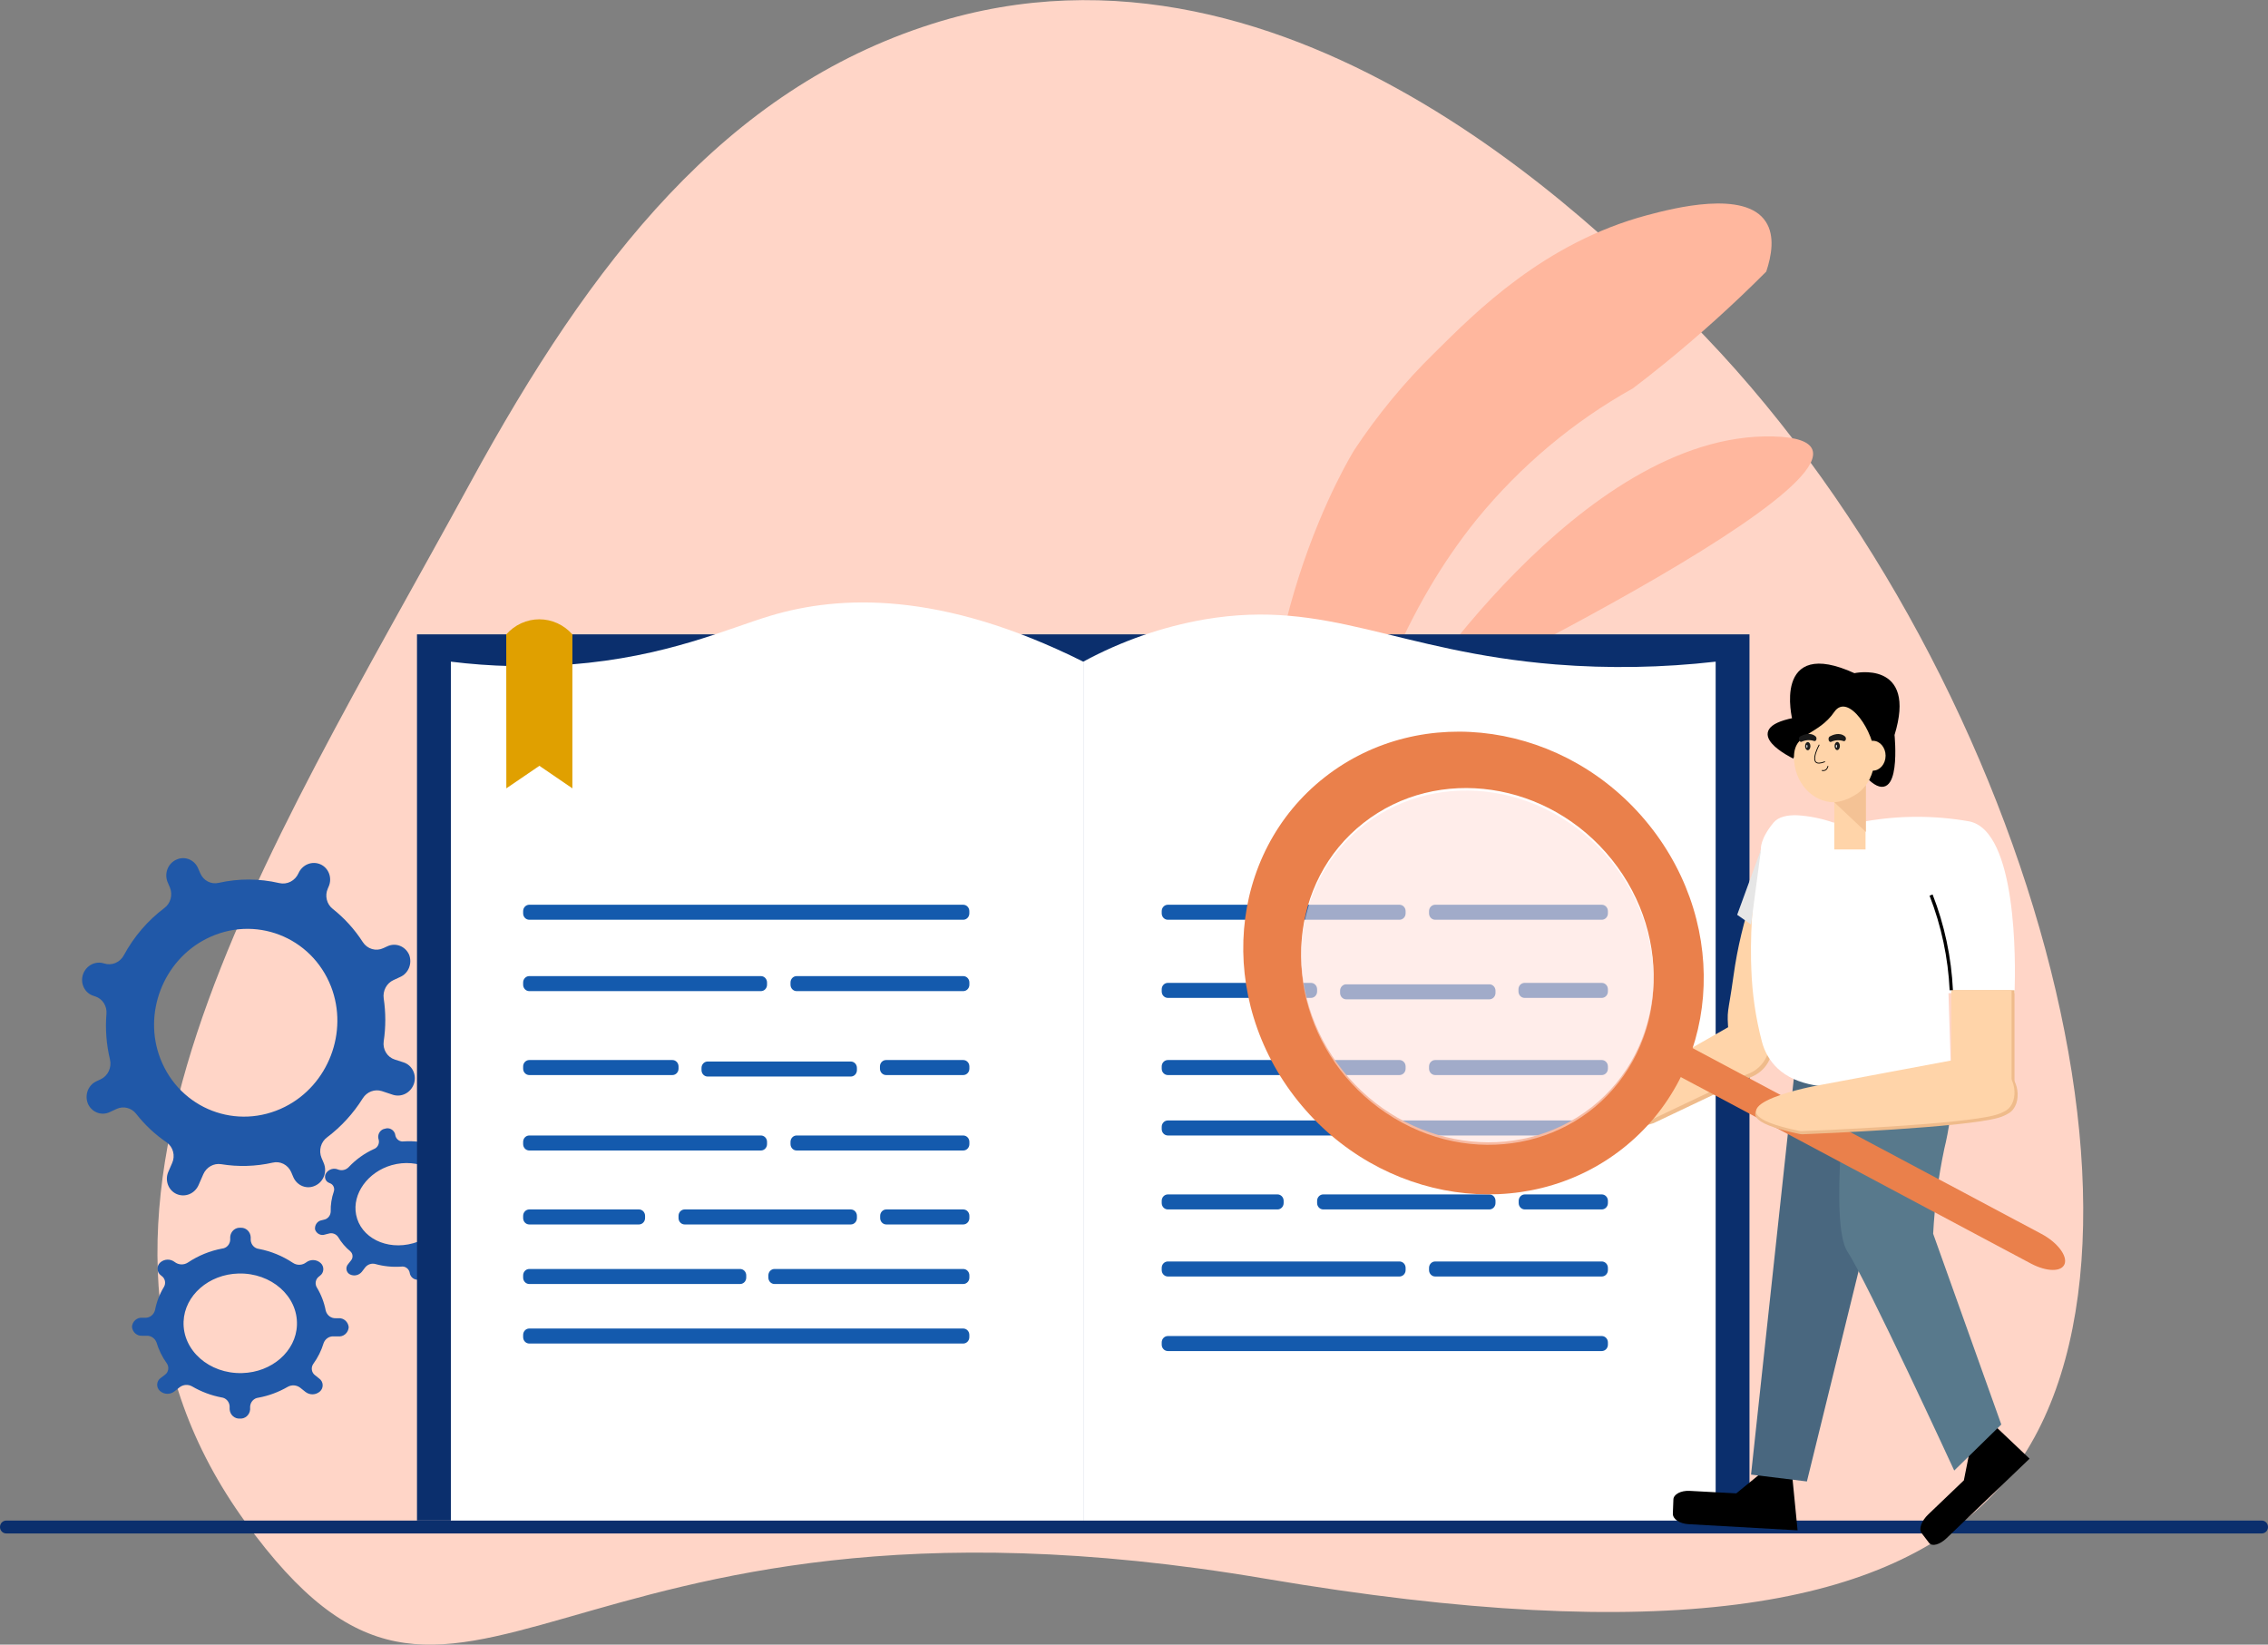 <svg width="691" height="501" viewBox="0 0 691 501" fill="none" xmlns="http://www.w3.org/2000/svg">
<rect x="0" y="0" width="691" height="501" fill="#808080" stroke="none"/>
<g clip-path="url(#clip0)">
<path d="M74.811 463.722C7.909 371.551 79.497 263.955 143.257 147.12C180.338 79.161 220.993 27.249 283.982 7.275C394.681 -27.87 493.179 74.994 519.533 102.525C620.902 208.384 670.158 393.093 605.734 456.8C572.947 489.29 507.358 501.579 385.54 480.913C164.831 443.423 141.713 555.879 74.811 463.722Z" fill="#FFD5C7"/>
<path d="M427.387 216.774C427.387 216.774 481.491 131.539 540.173 132.952C598.854 134.365 427.387 216.774 427.387 216.774Z" fill="#FFB79E"/>
<path d="M501.914 65.53C470.508 73.892 449.571 95.067 437.03 107.511C427.919 116.413 419.746 126.305 412.653 137.02C412.653 137.02 375.762 195.656 388.275 268.969C389.968 278.857 392.338 287.488 395.711 287.714C406.017 288.392 405.191 213.441 450.018 158.11C463.326 141.868 479.43 128.367 497.499 118.304C500.686 115.893 503.882 113.383 507.087 110.775C517.898 102.001 528.259 92.642 538.128 82.735C539.726 77.96 540.836 71.886 537.992 67.549C531.695 57.789 509.864 63.411 501.914 65.53Z" fill="#FFB79E"/>
<path d="M689.131 463.213H1.869C0.837 463.213 0 464.086 0 465.163V465.177C0 466.253 0.837 467.126 1.869 467.126H689.131C690.163 467.126 691 466.253 691 465.177V465.163C691 464.086 690.163 463.213 689.131 463.213Z" fill="#0B2F6D"/>
<path d="M535.893 263.658L534.119 281.626" stroke="black" stroke-miterlimit="10"/>
<path d="M124.649 290.836C124.374 290.213 123.983 289.652 123.5 289.186C123.016 288.721 122.45 288.359 121.832 288.121C121.215 287.884 120.558 287.776 119.901 287.803C119.243 287.83 118.597 287.992 118 288.279L116.794 288.83C115.714 289.342 114.496 289.439 113.354 289.106C112.212 288.773 111.22 288.03 110.551 287.008C108.046 283.115 104.938 279.683 101.355 276.852C100.471 276.16 99.84 275.172 99.569 274.054C99.298 272.936 99.403 271.754 99.866 270.707L100.136 270.071C100.411 269.456 100.564 268.788 100.585 268.11C100.607 267.431 100.496 266.755 100.261 266.122C100.026 265.488 99.671 264.911 99.216 264.425C98.762 263.938 98.218 263.553 97.618 263.291C96.382 262.758 94.998 262.744 93.753 263.252C92.508 263.76 91.501 264.751 90.941 266.017C90.439 267.137 89.585 268.044 88.521 268.589C87.457 269.134 86.247 269.283 85.09 269.012C79.01 267.596 72.708 267.572 66.618 268.941C65.508 269.206 64.345 269.063 63.325 268.535C62.306 268.007 61.493 267.127 61.025 266.045L60.334 264.449C60.06 263.826 59.67 263.266 59.188 262.8C58.706 262.335 58.141 261.973 57.524 261.735C56.908 261.498 56.253 261.389 55.596 261.416C54.94 261.443 54.294 261.605 53.698 261.892C53.094 262.162 52.546 262.553 52.087 263.043C51.628 263.533 51.266 264.113 51.022 264.75C50.778 265.386 50.657 266.066 50.665 266.752C50.673 267.437 50.811 268.114 51.071 268.743L51.761 270.34C52.211 271.433 52.288 272.654 51.977 273.798C51.666 274.943 50.987 275.941 50.055 276.626C45.004 280.424 40.804 285.321 37.744 290.977C37.169 292.058 36.254 292.898 35.153 293.356C34.053 293.814 32.835 293.862 31.704 293.492C30.427 293.079 29.046 293.197 27.85 293.821C26.654 294.445 25.735 295.526 25.285 296.84C25.068 297.481 24.978 298.161 25.02 298.839C25.061 299.518 25.234 300.18 25.528 300.787C25.821 301.394 26.229 301.933 26.727 302.371C27.226 302.809 27.804 303.138 28.427 303.338L29.05 303.549C30.106 303.893 31.017 304.603 31.633 305.561C32.249 306.52 32.532 307.669 32.435 308.818C32.051 313.491 32.412 318.197 33.505 322.746C33.789 323.949 33.654 325.218 33.126 326.327C32.598 327.436 31.71 328.315 30.621 328.806L29.415 329.371C28.811 329.641 28.264 330.032 27.805 330.522C27.346 331.012 26.983 331.592 26.739 332.229C26.495 332.865 26.374 333.545 26.383 334.231C26.391 334.916 26.529 335.593 26.788 336.222C27.345 337.478 28.356 338.452 29.6 338.931C30.843 339.41 32.219 339.356 33.424 338.779L35.469 337.833C36.475 337.354 37.605 337.232 38.684 337.487C39.763 337.743 40.732 338.36 41.441 339.245C44.095 342.645 47.238 345.595 50.759 347.989C51.718 348.654 52.416 349.656 52.726 350.812C53.037 351.968 52.94 353.202 52.452 354.289L51.287 356.959C51.015 357.576 50.864 358.244 50.845 358.922C50.825 359.601 50.937 360.277 51.173 360.91C51.41 361.543 51.766 362.12 52.221 362.606C52.675 363.092 53.219 363.477 53.82 363.739C55.055 364.273 56.44 364.287 57.684 363.778C58.929 363.27 59.937 362.279 60.496 361.013L61.959 357.665C62.429 356.619 63.21 355.76 64.186 355.215C65.162 354.67 66.281 354.469 67.376 354.642C72.591 355.496 77.912 355.338 83.072 354.176C84.178 353.904 85.339 354.037 86.362 354.551C87.385 355.065 88.208 355.93 88.693 357.001L89.383 358.626C89.659 359.249 90.05 359.81 90.533 360.276C91.016 360.742 91.583 361.103 92.201 361.341C92.818 361.578 93.474 361.687 94.132 361.659C94.789 361.632 95.435 361.47 96.033 361.183C96.636 360.912 97.182 360.52 97.64 360.029C98.097 359.538 98.458 358.958 98.701 358.322C98.944 357.686 99.064 357.006 99.054 356.321C99.045 355.637 98.907 354.961 98.647 354.332L97.956 352.707C97.507 351.614 97.434 350.392 97.75 349.249C98.066 348.106 98.751 347.112 99.69 346.435C103.966 343.209 107.638 339.192 110.524 334.584C111.133 333.61 112.028 332.868 113.076 332.471C114.124 332.073 115.267 332.041 116.334 332.38L119.692 333.496C120.97 333.909 122.351 333.791 123.547 333.167C124.743 332.543 125.662 331.462 126.112 330.148C126.329 329.506 126.419 328.825 126.377 328.146C126.336 327.466 126.163 326.803 125.87 326.195C125.576 325.587 125.168 325.047 124.67 324.607C124.172 324.167 123.593 323.837 122.97 323.636L120.261 322.76C119.158 322.411 118.212 321.66 117.595 320.643C116.978 319.627 116.733 318.413 116.903 317.223C117.552 312.889 117.552 308.477 116.903 304.143C116.745 303.001 116.951 301.836 117.489 300.828C118.028 299.82 118.868 299.025 119.882 298.563L121.927 297.617C123.143 297.085 124.11 296.076 124.619 294.808C125.128 293.539 125.139 292.113 124.649 290.836ZM86.81 337.169C72.198 344.514 54.862 337.833 48.89 322.577C43.473 308.762 49.703 292.602 62.934 285.949C77.533 278.603 94.882 285.271 100.854 300.526C106.231 314.37 100.028 330.53 86.81 337.169Z" fill="#2058A8"/>
<path d="M106.244 404.323C106.175 403.529 105.81 402.796 105.227 402.281C104.645 401.765 103.891 401.51 103.129 401.568H102.317C101.63 401.608 100.95 401.4 100.391 400.982C99.832 400.563 99.427 399.958 99.243 399.266C98.763 396.758 97.845 394.364 96.534 392.203C96.206 391.668 96.09 391.021 96.212 390.399C96.333 389.777 96.682 389.228 97.184 388.869L97.482 388.629C97.779 388.419 98.026 388.14 98.204 387.814C98.381 387.488 98.484 387.124 98.505 386.75C98.526 386.375 98.464 386.001 98.324 385.656C98.184 385.311 97.97 385.004 97.699 384.759C97.093 384.21 96.326 383.891 95.524 383.855C94.722 383.819 93.933 384.068 93.284 384.561C92.699 385.01 91.997 385.263 91.271 385.285C90.546 385.308 89.83 385.1 89.221 384.688C86.059 382.587 82.536 381.148 78.847 380.45C78.201 380.37 77.603 380.059 77.153 379.569C76.704 379.08 76.431 378.442 76.382 377.766V376.834C76.356 376.435 76.255 376.045 76.085 375.687C75.914 375.328 75.677 375.009 75.388 374.746C75.098 374.484 74.762 374.284 74.398 374.157C74.034 374.03 73.65 373.98 73.267 374.009C72.505 373.946 71.75 374.198 71.165 374.711C70.58 375.224 70.211 375.956 70.139 376.749V377.682C70.106 378.362 69.838 379.006 69.385 379.497C68.932 379.988 68.324 380.291 67.674 380.351C63.974 381.039 60.44 382.479 57.273 384.589C56.661 384.997 55.944 385.2 55.218 385.172C54.493 385.145 53.792 384.887 53.21 384.434C52.563 383.939 51.774 383.688 50.972 383.721C50.17 383.755 49.403 384.071 48.795 384.617C48.523 384.862 48.308 385.168 48.167 385.512C48.026 385.857 47.963 386.231 47.982 386.605C48.002 386.979 48.104 387.343 48.28 387.67C48.456 387.996 48.702 388.276 48.998 388.488L49.296 388.728C49.794 389.091 50.138 389.641 50.256 390.262C50.375 390.883 50.259 391.528 49.933 392.062C48.618 394.22 47.699 396.616 47.224 399.125C47.04 399.816 46.635 400.422 46.076 400.841C45.517 401.259 44.837 401.466 44.15 401.427H43.337C42.959 401.392 42.578 401.435 42.217 401.554C41.855 401.673 41.519 401.866 41.228 402.12C40.937 402.375 40.698 402.687 40.523 403.038C40.348 403.389 40.241 403.773 40.209 404.168C40.278 404.96 40.644 405.692 41.227 406.205C41.81 406.718 42.563 406.971 43.324 406.908H44.678C45.322 406.88 45.957 407.062 46.496 407.429C47.035 407.797 47.451 408.33 47.685 408.956C48.378 411.25 49.44 413.405 50.827 415.327C51.012 415.591 51.145 415.892 51.217 416.211C51.288 416.53 51.298 416.86 51.245 417.183C51.192 417.506 51.077 417.814 50.908 418.09C50.738 418.366 50.517 418.603 50.258 418.788L48.904 419.819C48.607 420.031 48.361 420.31 48.185 420.637C48.009 420.964 47.907 421.328 47.888 421.702C47.868 422.076 47.931 422.45 48.072 422.794C48.213 423.139 48.428 423.445 48.7 423.689C49.306 424.241 50.074 424.56 50.877 424.593C51.68 424.627 52.47 424.373 53.115 423.873L54.74 422.588C55.287 422.174 55.936 421.932 56.61 421.889C57.284 421.847 57.956 422.006 58.546 422.347C61.328 423.969 64.349 425.101 67.484 425.695C68.132 425.766 68.735 426.073 69.188 426.561C69.641 427.049 69.915 427.688 69.963 428.365V429.311C70.018 430.116 70.377 430.865 70.961 431.395C71.545 431.924 72.306 432.191 73.078 432.137C73.84 432.2 74.595 431.947 75.18 431.435C75.765 430.922 76.134 430.19 76.206 429.396V428.45C76.256 427.771 76.533 427.132 76.989 426.644C77.444 426.157 78.049 425.851 78.698 425.78C81.837 425.204 84.862 424.087 87.65 422.475C88.243 422.138 88.914 421.983 89.588 422.028C90.261 422.073 90.909 422.316 91.455 422.729L93.081 424.028C93.726 424.525 94.514 424.779 95.316 424.748C96.118 424.717 96.886 424.404 97.496 423.859C97.768 423.613 97.983 423.306 98.124 422.96C98.265 422.615 98.328 422.24 98.309 421.865C98.289 421.49 98.187 421.124 98.011 420.796C97.835 420.469 97.589 420.187 97.292 419.974L96.006 418.943C95.746 418.759 95.525 418.521 95.355 418.245C95.186 417.969 95.072 417.66 95.02 417.336C94.968 417.013 94.98 416.682 95.053 416.363C95.127 416.045 95.263 415.745 95.451 415.482C96.844 413.568 97.911 411.418 98.606 409.126C98.841 408.499 99.259 407.965 99.801 407.6C100.343 407.235 100.982 407.057 101.626 407.092H102.98C103.37 407.143 103.766 407.111 104.144 406.998C104.522 406.885 104.874 406.693 105.179 406.434C105.484 406.176 105.736 405.855 105.919 405.492C106.102 405.129 106.213 404.732 106.244 404.323ZM73.741 418.279C63.747 418.548 55.594 411.358 55.932 402.585C56.23 394.633 63.611 388.177 72.658 387.951C82.653 387.683 90.805 394.873 90.467 403.645C90.209 411.598 82.829 418.053 73.782 418.279H73.741Z" fill="#2058A8"/>
<path d="M149.703 360.929C149.491 360.306 149.052 359.796 148.481 359.51C147.91 359.224 147.254 359.186 146.656 359.403L145.992 359.558C145.448 359.738 144.861 359.718 144.33 359.502C143.798 359.286 143.352 358.888 143.067 358.372C142.205 356.49 141.005 354.797 139.532 353.385C139.345 353.208 139.194 352.993 139.088 352.753C138.983 352.514 138.924 352.254 138.916 351.991C138.909 351.727 138.952 351.464 139.044 351.219C139.136 350.973 139.274 350.749 139.451 350.56L139.654 350.306C139.856 350.081 140.003 349.81 140.086 349.515C140.168 349.22 140.183 348.908 140.129 348.606C140.075 348.303 139.954 348.018 139.775 347.774C139.596 347.529 139.364 347.332 139.099 347.198C138.498 346.89 137.816 346.797 137.16 346.935C136.503 347.073 135.909 347.434 135.47 347.961C135.077 348.43 134.561 348.768 133.985 348.934C133.41 349.1 132.801 349.086 132.233 348.893C129.259 347.89 126.129 347.487 123.01 347.707C122.478 347.788 121.934 347.672 121.476 347.377C121.018 347.083 120.674 346.629 120.505 346.096L120.342 345.362C120.125 344.744 119.684 344.239 119.115 343.954C118.546 343.669 117.893 343.627 117.295 343.836C116.666 343.931 116.098 344.281 115.715 344.81C115.332 345.339 115.165 346.004 115.25 346.661L115.426 347.41C115.507 347.964 115.399 348.53 115.122 349.009C114.845 349.489 114.416 349.853 113.909 350.038C111.039 351.337 108.436 353.203 106.244 355.532C105.822 355.973 105.286 356.276 104.701 356.404C104.117 356.532 103.509 356.479 102.953 356.253C102.33 355.997 101.644 355.962 101 356.153C100.356 356.345 99.791 356.752 99.391 357.312C99.215 357.559 99.097 357.845 99.047 358.148C98.996 358.451 99.014 358.761 99.1 359.056C99.186 359.35 99.336 359.619 99.54 359.841C99.743 360.063 99.994 360.232 100.272 360.335L100.569 360.462C101.037 360.638 101.419 361 101.632 361.468C101.845 361.936 101.872 362.474 101.707 362.963C101.024 364.926 100.703 367.006 100.759 369.093C100.734 369.688 100.514 370.256 100.138 370.702C99.761 371.149 99.249 371.449 98.687 371.551L98.023 371.721C97.395 371.815 96.829 372.166 96.448 372.695C96.067 373.225 95.903 373.89 95.992 374.546C96.204 375.168 96.643 375.678 97.214 375.964C97.785 376.25 98.441 376.288 99.039 376.071L100.15 375.789C100.665 375.631 101.215 375.642 101.723 375.822C102.232 376.001 102.676 376.34 102.994 376.792C103.985 378.472 105.25 379.959 106.731 381.185C106.929 381.353 107.09 381.562 107.207 381.798C107.323 382.034 107.392 382.293 107.408 382.558C107.425 382.823 107.389 383.088 107.303 383.338C107.217 383.588 107.082 383.817 106.908 384.01L106.054 385.098C105.853 385.322 105.704 385.592 105.62 385.886C105.537 386.181 105.521 386.492 105.574 386.794C105.626 387.096 105.746 387.382 105.924 387.627C106.101 387.872 106.332 388.07 106.596 388.205C107.197 388.514 107.879 388.607 108.535 388.469C109.192 388.331 109.786 387.97 110.226 387.443L111.309 386.03C111.682 385.591 112.164 385.268 112.701 385.096C113.239 384.924 113.811 384.91 114.356 385.055C116.929 385.765 119.596 386.033 122.252 385.846C122.783 385.761 123.326 385.875 123.784 386.167C124.243 386.459 124.587 386.911 124.757 387.443L124.933 388.191C125.151 388.809 125.591 389.315 126.16 389.599C126.729 389.884 127.382 389.926 127.98 389.717C128.609 389.622 129.177 389.272 129.56 388.743C129.943 388.214 130.11 387.549 130.025 386.892L129.849 386.129C129.769 385.577 129.877 385.014 130.154 384.536C130.432 384.059 130.86 383.698 131.366 383.516C133.809 382.409 136.064 380.897 138.043 379.038C138.463 378.645 138.979 378.382 139.533 378.278C140.088 378.173 140.66 378.231 141.185 378.444L142.742 379.137C143.365 379.393 144.051 379.428 144.695 379.236C145.339 379.045 145.904 378.637 146.304 378.077C146.48 377.831 146.598 377.545 146.648 377.242C146.699 376.939 146.681 376.628 146.595 376.334C146.51 376.04 146.359 375.771 146.155 375.549C145.952 375.326 145.701 375.157 145.424 375.054L144.178 374.503C143.935 374.415 143.713 374.276 143.526 374.093C143.338 373.911 143.188 373.69 143.087 373.445C142.985 373.199 142.933 372.934 142.934 372.667C142.935 372.399 142.99 372.135 143.094 371.89C143.849 370.1 144.307 368.19 144.448 366.24C144.527 365.687 144.768 365.174 145.14 364.771C145.511 364.368 145.994 364.097 146.521 363.994L147.645 363.711C148.27 363.623 148.836 363.282 149.222 362.761C149.607 362.24 149.78 361.582 149.703 360.929ZM125.895 378.727C117.769 381.001 109.846 377.018 108.492 370.011C107.26 363.655 112.067 357.016 119.326 354.939C127.452 352.665 135.375 356.648 136.729 363.655C138.016 370.011 133.194 376.721 125.895 378.727Z" fill="#2058A8"/>
<path d="M533.022 193.241H127.046V463.199H533.022V193.241Z" fill="#0B2F6D"/>
<path d="M330.041 201.561C286.392 179.779 255.555 181.375 234.875 187.534C221.657 191.475 203.144 200.12 173.932 202.409C161.745 203.35 149.5 203.066 137.366 201.561V463.213H330.041V201.561Z" fill="white"/>
<path d="M330.041 201.561C341.659 195.268 354.154 190.921 367.067 188.678C404.608 182.322 425.302 198.468 473.962 202.409C490.203 203.693 506.524 203.41 522.716 201.561V463.213H330.041V201.561Z" fill="white"/>
<path d="M293.462 275.609H161.256C160.223 275.609 159.387 276.481 159.387 277.558V278.236C159.387 279.313 160.223 280.185 161.256 280.185H293.462C294.494 280.185 295.33 279.313 295.33 278.236V277.558C295.33 276.481 294.494 275.609 293.462 275.609Z" fill="#145AAD"/>
<path d="M293.462 404.704H161.256C160.223 404.704 159.387 405.577 159.387 406.654V407.332C159.387 408.408 160.223 409.281 161.256 409.281H293.462C294.494 409.281 295.33 408.408 295.33 407.332V406.654C295.33 405.577 294.494 404.704 293.462 404.704Z" fill="#145AAD"/>
<path d="M231.828 297.348H161.256C160.223 297.348 159.387 298.221 159.387 299.298V299.976C159.387 301.052 160.223 301.925 161.256 301.925H231.828C232.86 301.925 233.697 301.052 233.697 299.976V299.298C233.697 298.221 232.86 297.348 231.828 297.348Z" fill="#145AAD"/>
<path d="M204.864 322.916H161.256C160.223 322.916 159.387 323.789 159.387 324.865V325.543C159.387 326.62 160.223 327.493 161.256 327.493H204.864C205.896 327.493 206.733 326.62 206.733 325.543V324.865C206.733 323.789 205.896 322.916 204.864 322.916Z" fill="#145AAD"/>
<path d="M231.828 345.899H161.256C160.223 345.899 159.387 346.771 159.387 347.848V348.526C159.387 349.603 160.223 350.475 161.256 350.475H231.828C232.86 350.475 233.697 349.603 233.697 348.526V347.848C233.697 346.771 232.86 345.899 231.828 345.899Z" fill="#145AAD"/>
<path d="M194.666 368.429H161.256C160.223 368.429 159.387 369.302 159.387 370.379V371.057C159.387 372.133 160.223 373.006 161.256 373.006H194.666C195.698 373.006 196.535 372.133 196.535 371.057V370.379C196.535 369.302 195.698 368.429 194.666 368.429Z" fill="#145AAD"/>
<path d="M225.49 386.567H161.256C160.223 386.567 159.387 387.44 159.387 388.516V389.194C159.387 390.271 160.223 391.144 161.256 391.144H225.49C226.522 391.144 227.359 390.271 227.359 389.194V388.516C227.359 387.44 226.522 386.567 225.49 386.567Z" fill="#145AAD"/>
<path d="M293.475 386.567H235.971C234.939 386.567 234.103 387.44 234.103 388.516V389.194C234.103 390.271 234.939 391.144 235.971 391.144H293.475C294.507 391.144 295.344 390.271 295.344 389.194V388.516C295.344 387.44 294.507 386.567 293.475 386.567Z" fill="#145AAD"/>
<path d="M259.211 368.429H208.601C207.569 368.429 206.732 369.302 206.732 370.379V371.057C206.732 372.133 207.569 373.006 208.601 373.006H259.211C260.243 373.006 261.08 372.133 261.08 371.057V370.379C261.08 369.302 260.243 368.429 259.211 368.429Z" fill="#145AAD"/>
<path d="M293.475 368.429H270.032C269 368.429 268.163 369.302 268.163 370.379V371.057C268.163 372.133 269 373.006 270.032 373.006H293.475C294.507 373.006 295.344 372.133 295.344 371.057V370.379C295.344 369.302 294.507 368.429 293.475 368.429Z" fill="#145AAD"/>
<path d="M293.475 345.899H242.716C241.684 345.899 240.847 346.771 240.847 347.848V348.526C240.847 349.603 241.684 350.475 242.716 350.475H293.475C294.507 350.475 295.344 349.603 295.344 348.526V347.848C295.344 346.771 294.507 345.899 293.475 345.899Z" fill="#145AAD"/>
<path d="M259.211 323.368H215.603C214.571 323.368 213.734 324.241 213.734 325.317V325.995C213.734 327.072 214.571 327.945 215.603 327.945H259.211C260.244 327.945 261.08 327.072 261.08 325.995V325.317C261.08 324.241 260.244 323.368 259.211 323.368Z" fill="#145AAD"/>
<path d="M293.475 322.916H269.965C268.932 322.916 268.096 323.789 268.096 324.865V325.543C268.096 326.62 268.932 327.493 269.965 327.493H293.475C294.507 327.493 295.344 326.62 295.344 325.543V324.865C295.344 323.789 294.507 322.916 293.475 322.916Z" fill="#145AAD"/>
<path d="M293.475 297.348H242.716C241.684 297.348 240.847 298.221 240.847 299.298V299.976C240.847 301.052 241.684 301.925 242.716 301.925H293.475C294.507 301.925 295.344 301.052 295.344 299.976V299.298C295.344 298.221 294.507 297.348 293.475 297.348Z" fill="#145AAD"/>
<path d="M154.24 193.255C155.525 191.805 157.083 190.648 158.817 189.857C160.551 189.065 162.423 188.657 164.316 188.657C166.209 188.657 168.081 189.065 169.815 189.857C171.549 190.648 173.108 191.805 174.392 193.255V240.153L164.343 233.288L154.267 240.153L154.24 193.255Z" fill="#E0A000"/>
<path d="M426.385 275.609H355.813C354.781 275.609 353.944 276.481 353.944 277.558V278.236C353.944 279.313 354.781 280.185 355.813 280.185H426.385C427.417 280.185 428.254 279.313 428.254 278.236V277.558C428.254 276.481 427.417 275.609 426.385 275.609Z" fill="#145AAD"/>
<path d="M488.019 275.609H437.26C436.228 275.609 435.391 276.481 435.391 277.558V278.236C435.391 279.313 436.228 280.185 437.26 280.185H488.019C489.051 280.185 489.888 279.313 489.888 278.236V277.558C489.888 276.481 489.051 275.609 488.019 275.609Z" fill="#145AAD"/>
<path d="M399.421 299.411H355.813C354.781 299.411 353.944 300.283 353.944 301.36V302.038C353.944 303.115 354.781 303.987 355.813 303.987H399.421C400.453 303.987 401.29 303.115 401.29 302.038V301.36C401.29 300.283 400.453 299.411 399.421 299.411Z" fill="#145AAD"/>
<path d="M453.769 299.849H410.16C409.128 299.849 408.292 300.721 408.292 301.798V302.476C408.292 303.553 409.128 304.425 410.16 304.425H453.769C454.801 304.425 455.638 303.553 455.638 302.476V301.798C455.638 300.721 454.801 299.849 453.769 299.849Z" fill="#145AAD"/>
<path d="M488.019 299.411H464.508C463.476 299.411 462.639 300.283 462.639 301.36V302.038C462.639 303.115 463.476 303.987 464.508 303.987H488.019C489.051 303.987 489.888 303.115 489.888 302.038V301.36C489.888 300.283 489.051 299.411 488.019 299.411Z" fill="#145AAD"/>
<path d="M426.385 322.916H355.813C354.781 322.916 353.944 323.789 353.944 324.865V325.543C353.944 326.62 354.781 327.493 355.813 327.493H426.385C427.417 327.493 428.254 326.62 428.254 325.543V324.865C428.254 323.789 427.417 322.916 426.385 322.916Z" fill="#145AAD"/>
<path d="M488.019 322.916H437.26C436.228 322.916 435.391 323.789 435.391 324.865V325.543C435.391 326.62 436.228 327.493 437.26 327.493H488.019C489.051 327.493 489.888 326.62 489.888 325.543V324.865C489.888 323.789 489.051 322.916 488.019 322.916Z" fill="#145AAD"/>
<path d="M488.019 341.322H355.813C354.781 341.322 353.944 342.195 353.944 343.271V343.949C353.944 345.026 354.781 345.898 355.813 345.898H488.019C489.051 345.898 489.888 345.026 489.888 343.949V343.271C489.888 342.195 489.051 341.322 488.019 341.322Z" fill="#145AAD"/>
<path d="M389.223 363.853H355.813C354.781 363.853 353.944 364.725 353.944 365.802V366.48C353.944 367.557 354.781 368.429 355.813 368.429H389.223C390.255 368.429 391.092 367.557 391.092 366.48V365.802C391.092 364.725 390.255 363.853 389.223 363.853Z" fill="#145AAD"/>
<path d="M453.769 363.853H403.159C402.127 363.853 401.29 364.725 401.29 365.802V366.48C401.29 367.557 402.127 368.429 403.159 368.429H453.769C454.801 368.429 455.638 367.557 455.638 366.48V365.802C455.638 364.725 454.801 363.853 453.769 363.853Z" fill="#145AAD"/>
<path d="M488.019 363.853H464.576C463.544 363.853 462.707 364.725 462.707 365.802V366.48C462.707 367.557 463.544 368.429 464.576 368.429H488.019C489.051 368.429 489.888 367.557 489.888 366.48V365.802C489.888 364.725 489.051 363.853 488.019 363.853Z" fill="#145AAD"/>
<path d="M426.385 384.279H355.813C354.781 384.279 353.944 385.151 353.944 386.228V386.906C353.944 387.983 354.781 388.855 355.813 388.855H426.385C427.417 388.855 428.254 387.983 428.254 386.906V386.228C428.254 385.151 427.417 384.279 426.385 384.279Z" fill="#145AAD"/>
<path d="M488.019 384.279H437.26C436.228 384.279 435.391 385.151 435.391 386.228V386.906C435.391 387.983 436.228 388.855 437.26 388.855H488.019C489.051 388.855 489.888 387.983 489.888 386.906V386.228C489.888 385.151 489.051 384.279 488.019 384.279Z" fill="#145AAD"/>
<path d="M488.019 406.993H355.813C354.781 406.993 353.944 407.865 353.944 408.942V409.62C353.944 410.697 354.781 411.569 355.813 411.569H488.019C489.051 411.569 489.888 410.697 489.888 409.62V408.942C489.888 407.865 489.051 406.993 488.019 406.993Z" fill="#145AAD"/>
<path d="M606.262 432.885L618.356 444.355L593.031 468.609C590.999 470.559 588.629 471.194 587.749 470.022L585.419 466.971C584.539 465.798 585.419 463.284 587.505 461.321L598.339 450.952L600.926 437.985" fill="black"/>
<path d="M545.82 447.35L547.675 466.18L514.4 464.301C511.692 464.146 509.62 462.719 509.674 461.08L509.836 456.843C509.836 455.218 512.112 454.017 514.793 454.159L529 454.921L538.791 446.912" fill="black"/>
<path d="M546.565 328.213L580.991 327.281L550.52 451.291L533.496 449.201L546.565 328.213Z" fill="#49677F"/>
<path d="M592.936 319.851C594.521 326.787 594.907 333.962 594.074 341.039C593.663 344.035 593.098 347.006 592.381 349.939C590.584 358.46 589.447 367.119 588.981 375.831L609.743 433.945L595.401 447.972C595.401 447.972 568.599 389.858 562.898 381.34C557.196 372.822 562.898 327.733 562.898 327.733L592.936 319.851Z" fill="#58798C"/>
<path d="M535.04 273.08C532.198 281.216 530.174 289.638 529 298.21C527.28 310.584 526.901 307.985 527.51 315.698C528.258 315.218 529.156 315.058 530.014 315.253C530.873 315.448 531.625 315.982 532.115 316.743C532.534 317.506 535.013 319.229 535.812 317.901C536.096 317.421 542.583 311.347 538.9 315.443C538.9 315.443 538.141 316.121 538.033 316.065C537.925 316.008 540.741 312.915 541.838 310.867C544.682 305.697 539.766 300.004 537.613 296.317C534.674 291.317 532.832 283.152 538.006 269.478C537.204 269.52 536.434 269.815 535.798 270.326C535.407 270.64 535.122 271.077 534.985 271.573C534.849 272.069 534.868 272.597 535.04 273.08Z" fill="#EFBB8B"/>
<path d="M532.832 328.355L503.783 342.155C491.919 345.743 489.319 344.684 488.696 343.568C487.22 341.025 494.695 334.146 501.169 328.835L530.3 312.223C534.132 311.87 537.802 313.452 539.197 316.093C541.134 319.794 539.116 326.25 532.832 328.355Z" fill="#EFBB8B"/>
<path d="M534.187 272.19C531.347 280.322 529.322 288.739 528.147 297.306C526.427 309.694 526.048 307.081 526.657 314.808C527.404 314.324 528.303 314.163 529.162 314.358C530.022 314.553 530.775 315.089 531.262 315.853C531.681 316.616 534.16 318.339 534.959 317.011C535.243 316.531 541.73 310.443 538.033 314.553C538.033 314.553 537.288 315.232 537.18 315.161C537.071 315.09 539.888 312.011 540.972 309.977C543.829 304.793 538.913 299.114 536.746 295.427C533.821 290.413 531.979 282.262 537.153 268.588C536.351 268.642 535.583 268.941 534.945 269.45C534.556 269.763 534.273 270.198 534.137 270.691C534 271.183 534.018 271.709 534.187 272.19Z" fill="#FFD4A9"/>
<path d="M531.979 327.38L502.916 341.195C491.052 344.769 488.452 343.723 487.829 342.607C486.353 340.051 493.829 333.185 500.289 327.874L529.433 311.262C533.266 310.909 536.936 312.491 538.331 315.119C540.267 318.805 538.263 325.289 531.979 327.38Z" fill="#FFD4A9"/>
<path d="M629.041 385.013C628.147 387.513 623.624 387.471 618.789 384.928L505.029 324.343L508.225 315.316L621.985 375.888C626.766 378.43 629.921 382.513 629.041 385.013Z" fill="#EA804B"/>
<path d="M502.442 251.326C477.401 220.094 433.156 213.582 403.579 236.791C374.001 260 370.385 304.143 395.453 335.389C420.521 366.635 464.752 373.147 494.316 349.925C523.88 326.702 527.483 282.573 502.442 251.326ZM484.836 337.338C462.206 355.109 428.322 350.122 409.158 326.193C389.995 302.264 392.785 268.475 415.402 250.705C438.018 232.935 471.903 237.921 491.079 261.85C510.256 285.779 507.48 319.568 484.863 337.338H484.836Z" fill="#EA804B"/>
<path opacity="0.6" d="M497.467 323.204C511.442 297.875 501.572 264.616 475.42 248.919C449.269 233.221 416.74 241.029 402.765 266.359C388.79 291.688 398.66 324.947 424.811 340.644C450.963 356.342 483.491 348.534 497.467 323.204Z" fill="#FFE1DC"/>
<path d="M613.819 301.332C613.819 302.123 613.819 302.547 613.819 302.547H593.654V302.871L594.331 323.891C594.331 323.891 593.437 324.244 591.866 324.809L590.444 325.317C582.616 328.035 574.536 329.891 566.338 330.855C556.953 331.787 547.378 330.925 541.568 325.444C539.263 323.26 537.608 320.431 536.801 317.294C534.902 310.048 533.821 302.596 533.577 295.088C533.577 294.25 533.55 293.431 533.496 292.63C533.285 281.249 534.289 269.878 536.489 258.728C536.489 258.728 536.151 255.635 540.362 250.578C541.866 248.784 544.615 248.261 547.54 248.346C551.306 248.582 555.026 249.333 558.605 250.578L565.065 250.323L568.356 250.196C578.787 248.37 589.438 248.37 599.87 250.196C614.672 252.951 614.049 293.76 613.819 301.332Z" fill="white"/>
<path d="M557.25 337.593H557.643C557.512 337.602 557.381 337.602 557.25 337.593Z" fill="#E6E6E6"/>
<path d="M546.578 230.632C546.578 230.632 529.636 222.538 546.578 219.176C546.578 219.176 540.335 194.329 564.929 205.587C564.929 205.587 583.645 201.349 576.711 223.838C576.711 223.838 578.973 245.846 569.696 237.172" fill="black"/>
<path d="M546.578 230.632C546.578 230.632 529.636 222.538 546.578 219.176C546.578 219.176 540.335 194.329 564.929 205.587C564.929 205.587 583.645 201.349 576.711 223.838C576.711 223.838 578.973 245.846 569.696 237.172" stroke="black" stroke-miterlimit="10"/>
<path d="M558.862 258.771H568.382V238.062H558.862V258.771Z" fill="#FFD4A9"/>
<path d="M546.578 230.632C546.578 238.246 552.077 244.405 558.875 244.405C565.674 244.405 571.172 238.246 571.172 230.632C571.172 223.018 563.046 210.856 558.875 216.845C553.851 224.162 546.578 223.018 546.578 230.632Z" fill="#FFD4A9"/>
<path d="M568.491 239.192C567.455 240.603 566.12 241.744 564.591 242.526C562.833 243.563 560.886 244.203 558.875 244.405L568.491 253.445V239.192Z" fill="#F4C295"/>
<path d="M570.617 234.757C572.756 234.757 574.49 232.72 574.49 230.208C574.49 227.696 572.756 225.66 570.617 225.66C568.478 225.66 566.744 227.696 566.744 230.208C566.744 232.72 568.478 234.757 570.617 234.757Z" fill="#FFD4A9"/>
<path d="M554.271 226.861C554.271 226.861 550.208 234.333 556.018 232.031" stroke="black" stroke-width="0.25" stroke-miterlimit="10"/>
<path d="M552.632 225.702C551.402 225.316 550.08 225.407 548.908 225.956C548.515 226.112 548.109 225.744 548.109 225.208V225.052C548.103 224.906 548.136 224.76 548.202 224.631C548.269 224.502 548.368 224.394 548.488 224.318C549.341 223.852 551.495 222.905 553.161 224.318C553.253 224.402 553.326 224.507 553.375 224.624C553.424 224.741 553.448 224.868 553.445 224.996C553.445 225.575 553.025 225.886 552.632 225.702Z" fill="#1A1A1A"/>
<path d="M561.598 225.73C560.376 225.345 559.063 225.436 557.9 225.985C557.508 226.14 557.115 225.759 557.115 225.236V225.081C557.109 224.936 557.14 224.791 557.204 224.663C557.268 224.534 557.364 224.425 557.481 224.346C558.334 223.88 560.473 222.933 562.126 224.346C562.218 224.431 562.291 224.535 562.34 224.652C562.389 224.769 562.413 224.896 562.41 225.024C562.41 225.575 561.99 225.914 561.598 225.73Z" fill="#1A1A1A"/>
<path d="M559.756 228.499C560.205 228.499 560.568 227.943 560.568 227.256C560.568 226.569 560.205 226.013 559.756 226.013C559.307 226.013 558.943 226.569 558.943 227.256C558.943 227.943 559.307 228.499 559.756 228.499Z" fill="#1A1A1A"/>
<path d="M559.512 227.793C559.602 227.793 559.675 227.584 559.675 227.327C559.675 227.069 559.602 226.861 559.512 226.861C559.422 226.861 559.35 227.069 559.35 227.327C559.35 227.584 559.422 227.793 559.512 227.793Z" fill="white"/>
<path d="M550.776 228.541C551.225 228.541 551.589 227.985 551.589 227.298C551.589 226.612 551.225 226.055 550.776 226.055C550.328 226.055 549.964 226.612 549.964 227.298C549.964 227.985 550.328 228.541 550.776 228.541Z" fill="#1A1A1A"/>
<path d="M550.533 227.821C550.623 227.821 550.696 227.612 550.696 227.355C550.696 227.097 550.623 226.889 550.533 226.889C550.443 226.889 550.371 227.097 550.371 227.355C550.371 227.612 550.443 227.821 550.533 227.821Z" fill="white"/>
<path d="M555.07 234.686C555.07 234.686 556.519 235.181 556.952 233.344" stroke="black" stroke-width="0.25" stroke-miterlimit="10"/>
<path d="M548.379 345.461C548.678 345.52 548.983 345.544 549.287 345.532C554.23 345.334 598.434 343.497 608.876 340.503C609.995 340.179 611.07 339.704 612.072 339.09C616.5 336.378 615.092 327.267 610.094 326.278L596.308 323.552C595.86 323.468 595.401 323.468 594.954 323.552L552.469 331.561C552.469 331.561 515.538 338.723 548.379 345.461Z" fill="#EFBB8B"/>
<path d="M613.765 301.643H594.547V329.753H613.765V301.643Z" fill="#EFBB8B"/>
<path d="M548.434 344.557C548.73 344.599 549.031 344.599 549.328 344.557C554.203 344.373 597.757 342.565 608.009 339.641C609.105 339.335 610.16 338.889 611.151 338.313C615.512 335.657 614.13 326.73 609.201 325.755L595.658 323.085C595.21 323.006 594.752 323.006 594.303 323.085L552.429 330.925C552.429 330.925 516.08 337.96 548.434 344.557Z" fill="#FFD4A9"/>
<path d="M612.871 301.643H594.507V329.174H612.871V301.643Z" fill="#FFD4A9"/>
<path d="M536.53 258.813L529.271 278.674L533.496 281.626L536.53 258.813Z" fill="#E6E6E6"/>
<path d="M588.345 272.656C591.952 281.886 594.035 291.687 594.507 301.642" stroke="black" stroke-miterlimit="10"/>
</g>
<defs>
<clipPath id="clip0">
<rect width="691" height="501" fill="white"/>
</clipPath>
</defs>
</svg>
